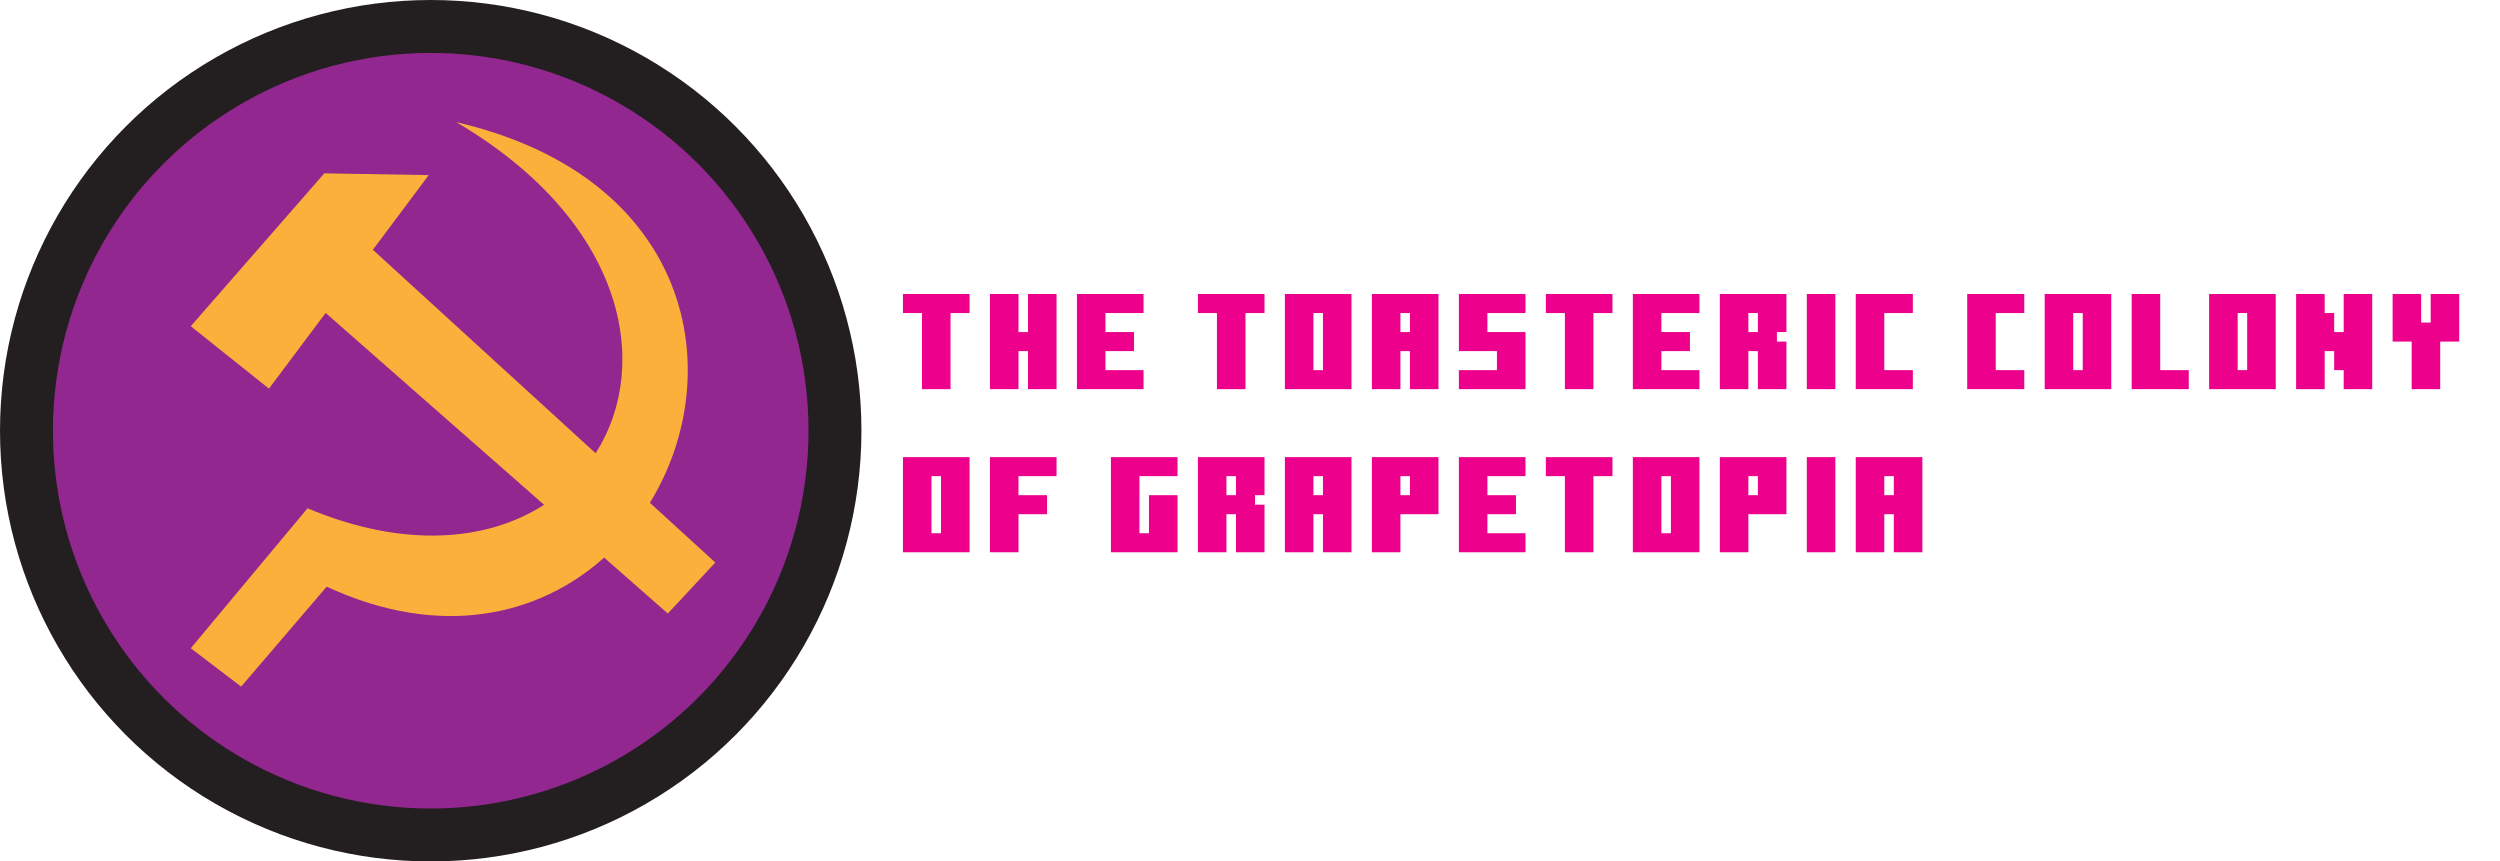 <?xml version="1.0" encoding="UTF-8"?>
<svg xmlns="http://www.w3.org/2000/svg" viewBox="0 0 2078.44 716.18">
  <defs>
    <style>
      .cls-1 {
        fill: #fbb03c;
      }

      .cls-1, .cls-2 {
        stroke-width: 0px;
      }

      .cls-2 {
        fill: #ec008c;
      }

      .cls-3 {
        fill: #92278f;
        stroke: #231f20;
        stroke-miterlimit: 10;
        stroke-width: 44px;
      }
    </style>
  </defs>
  <g id="Layer_2" data-name="Layer 2">
    <circle class="cls-3" cx="358.09" cy="358.09" r="336.09"/>
    <g>
      <path class="cls-2" d="M766.52,323.54v-63.28h-15.82v-15.82h55.37v15.82h-15.82v63.28h-23.73Z"/>
      <path class="cls-2" d="M854.66,323.54v-31.64h-7.91v31.64h-23.73v-79.1h23.73v31.64h7.91v-31.64h23.73v79.1h-23.73Z"/>
      <path class="cls-2" d="M895.34,323.54v-79.1h55.37v15.82h-31.64v15.82h23.73v15.82h-23.73v15.82h31.64v15.82h-55.37Z"/>
      <path class="cls-2" d="M1011.73,323.54v-63.28h-15.82v-15.82h55.37v15.82h-15.82v63.28h-23.73Z"/>
      <path class="cls-2" d="M1068.23,323.54v-79.1h55.37v79.1h-55.37ZM1099.87,260.26h-7.91v47.46h7.91v-47.46Z"/>
      <path class="cls-2" d="M1172.19,323.54v-31.64h-7.91v31.64h-23.73v-79.1h55.37v79.1h-23.73ZM1172.19,260.26h-7.91v15.82h7.91v-15.82Z"/>
      <path class="cls-2" d="M1212.87,323.54v-15.82h31.64v-15.82h-31.64v-47.46h55.37v15.82h-31.64v15.82h31.64v47.46h-55.37Z"/>
      <path class="cls-2" d="M1301.01,323.54v-63.28h-15.82v-15.82h55.37v15.82h-15.82v63.28h-23.73Z"/>
      <path class="cls-2" d="M1357.51,323.54v-79.1h55.37v15.82h-31.64v15.82h23.73v15.82h-23.73v15.82h31.64v15.82h-55.37Z"/>
      <path class="cls-2" d="M1461.47,323.54v-31.64h-7.91v31.64h-23.73v-79.1h55.37v31.64h-7.91v7.91h7.91v39.55h-23.73ZM1461.47,260.26h-7.91v15.82h7.91v-15.82Z"/>
      <path class="cls-2" d="M1502.15,323.54v-79.1h23.73v79.1h-23.73Z"/>
      <path class="cls-2" d="M1542.83,323.54v-79.1h47.46v15.82h-23.73v47.46h23.73v15.82h-47.46Z"/>
      <path class="cls-2" d="M1635.49,323.54v-79.1h47.46v15.82h-23.73v47.46h23.73v15.82h-47.46Z"/>
      <path class="cls-2" d="M1699.9,323.54v-79.1h55.37v79.1h-55.37ZM1731.54,260.26h-7.91v47.46h7.91v-47.46Z"/>
      <path class="cls-2" d="M1772.22,323.54v-79.1h23.73v63.28h23.73v15.82h-47.46Z"/>
      <path class="cls-2" d="M1836.62,323.54v-79.1h55.37v79.1h-55.37ZM1868.26,260.26h-7.91v47.46h7.91v-47.46Z"/>
      <path class="cls-2" d="M1948.49,323.54v-15.82h-7.91v-15.82h-7.91v31.64h-23.73v-79.1h23.73v15.82h7.91v15.82h7.91v-31.64h23.73v79.1h-23.73Z"/>
      <path class="cls-2" d="M2004.99,323.54v-39.55h-15.82v-39.55h23.73v23.73h7.91v-23.73h23.73v39.55h-15.82v39.55h-23.73Z"/>
      <path class="cls-2" d="M750.7,459.14v-79.1h55.37v79.1h-55.37ZM782.34,395.86h-7.91v47.46h7.91v-47.46Z"/>
      <path class="cls-2" d="M823.02,459.14v-79.1h55.37v15.82h-31.64v15.82h23.73v15.82h-23.73v31.64h-23.73Z"/>
      <path class="cls-2" d="M923.59,459.14v-79.1h55.37v15.82h-31.64v47.46h7.91v-31.64h23.73v47.46h-55.37Z"/>
      <path class="cls-2" d="M1027.55,459.14v-31.64h-7.91v31.64h-23.73v-79.1h55.37v31.64h-7.91v7.91h7.91v39.55h-23.73ZM1027.55,395.86h-7.91v15.82h7.91v-15.82Z"/>
      <path class="cls-2" d="M1099.87,459.14v-31.64h-7.91v31.64h-23.73v-79.1h55.37v79.1h-23.73ZM1099.87,395.86h-7.91v15.82h7.91v-15.82Z"/>
      <path class="cls-2" d="M1140.55,459.14v-79.1h55.37v47.46h-31.64v31.64h-23.73ZM1172.19,395.86h-7.91v15.82h7.91v-15.82Z"/>
      <path class="cls-2" d="M1212.87,459.14v-79.1h55.37v15.82h-31.64v15.82h23.73v15.82h-23.73v15.82h31.64v15.82h-55.37Z"/>
      <path class="cls-2" d="M1301.01,459.14v-63.28h-15.82v-15.82h55.37v15.82h-15.82v63.28h-23.73Z"/>
      <path class="cls-2" d="M1357.51,459.14v-79.1h55.37v79.1h-55.37ZM1389.15,395.86h-7.91v47.46h7.91v-47.46Z"/>
      <path class="cls-2" d="M1429.83,459.14v-79.1h55.37v47.46h-31.64v31.64h-23.73ZM1461.47,395.86h-7.91v15.82h7.91v-15.82Z"/>
      <path class="cls-2" d="M1502.15,459.14v-79.1h23.73v79.1h-23.73Z"/>
      <path class="cls-2" d="M1574.47,459.14v-31.64h-7.91v31.64h-23.73v-79.1h55.37v79.1h-23.73ZM1574.47,395.86h-7.91v15.82h7.91v-15.82Z"/>
    </g>
  </g>
  <g id="Layer_3" data-name="Layer 3">
    <path class="cls-1" d="M594.67,467.69l-39.46,42.38-52.95-46.5c-54.21,48.49-136.02,68-230.66,24.16l-71.12,83.1-41.88-31.9,97.06-116.34c81.11,34.03,149.95,27.08,196.66-2.92l-181.59-159.51-47.11,62.94-65.02-51.9,111.02-127.08,86.81,1.46-46.44,62.07,185.21,169.17c47.38-74.28,23.75-193.27-115.9-275.29,197.91,46.06,226.39,210.18,161,316.47l54.39,49.68Z"/>
  </g>
</svg>